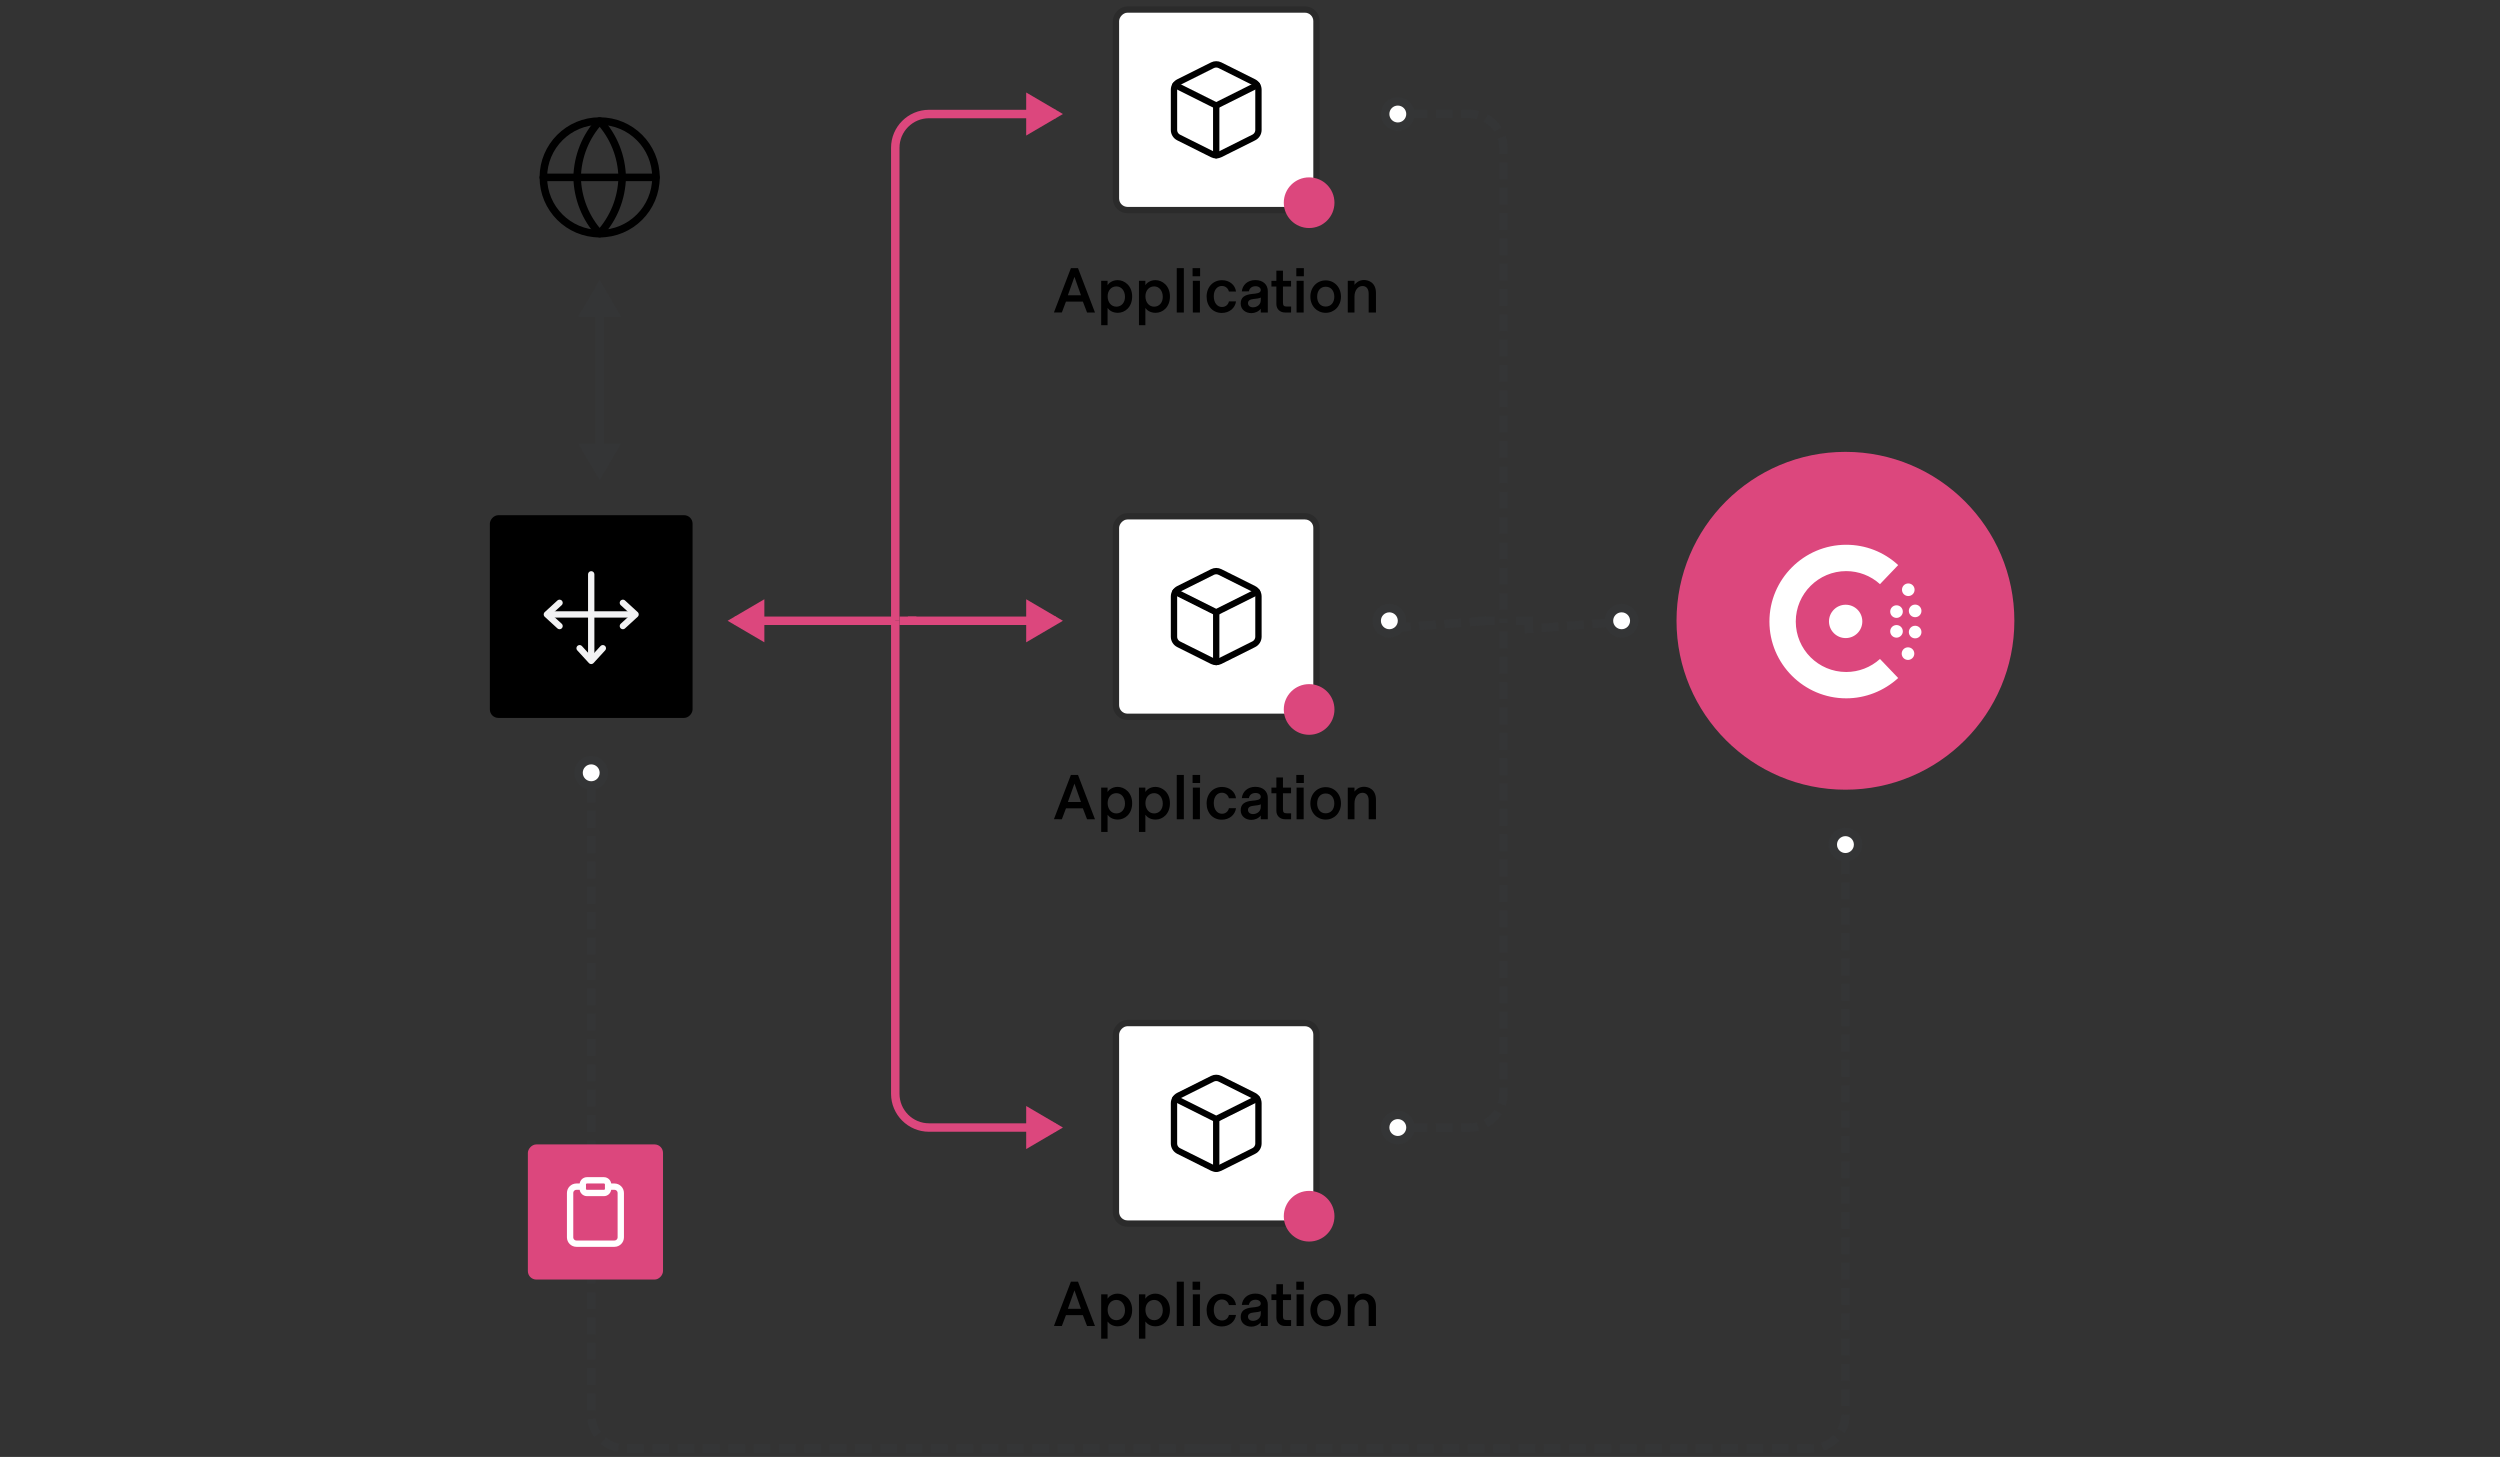 <svg fill="none" height="345" viewBox="0 0 592 345" width="592" xmlns="http://www.w3.org/2000/svg" xmlns:xlink="http://www.w3.org/1999/xlink"><rect x="0" y="0" width="592" height="345" fill="#333333" stroke="none"/><clipPath id="a"><path d="m0 0h592v345h-592z"/></clipPath><clipPath id="b"><path d="m128 134h24v24h-24z"/></clipPath><clipPath id="c"><path d="m419 129h36v36.365h-36z"/></clipPath><g clip-path="url(#a)"><path d="m0-1h38" stroke="#dc477d" stroke-width="2" transform="matrix(1 -0 0 -1 174 146)"/><path d="m250 27h-30c-4.418 0-8 3.582-8 8v112" stroke="#dc477d" stroke-linejoin="round" stroke-width="2"/><path d="m250 267h-30c-4.418 0-8-3.582-8-8v-112" stroke="#dc477d" stroke-linejoin="round" stroke-width="2"/><path d="m172.3 147 8.7-5.1v10.2z" fill="#dc477d"/><path d="m251.7 267-8.7-5.1v10.2z" fill="#dc477d"/><path d="m251.7 27-8.7-5.1v10.2z" fill="#dc477d"/><g stroke-width="2"><path d="m328 27h20c4.418 0 8 3.582 8 8v112" stroke="#343536" stroke-dasharray="4 2" stroke-linejoin="round"/><path d="m328 267h20c4.418 0 8-3.582 8-8v-112" stroke="#343536" stroke-dasharray="4 2" stroke-linejoin="round"/><path d="m328 267c0 1.657 1.343 3 3 3s3-1.343 3-3-1.343-3-3-3-3 1.343-3 3z" fill="#fff" stroke="#343536" stroke-linecap="round" stroke-linejoin="round"/><path d="m328 27c0 1.657 1.343 3 3 3s3-1.343 3-3-1.343-3-3-3-3 1.343-3 3z" fill="#fff" stroke="#343536" stroke-linecap="round" stroke-linejoin="round"/><path d="m140 180v155c0 4.418 3.582 8 8 8h138" stroke="#343536" stroke-dasharray="4 2" stroke-linejoin="round"/><path d="m0-1h4" stroke="#343536" transform="matrix(1 -0 -0 -1 284 342)"/><path d="m140 180c-1.657 0-3 1.343-3 3s1.343 3 3 3 3-1.343 3-3-1.343-3-3-3z" fill="#fff" stroke="#343536" stroke-linecap="round" stroke-linejoin="round"/><path d="m437 197v138c0 4.418-3.582 8-8 8h-143" stroke="#343536" stroke-dasharray="4 2" stroke-linejoin="round"/><path d="m288 343h-4" stroke="#343536"/><path d="m437 197c1.657 0 3 1.343 3 3s-1.343 3-3 3-3-1.343-3-3 1.343-3 3-3z" fill="#fff" stroke="#343536" stroke-linecap="round" stroke-linejoin="round"/><path d="m0-1h35" stroke="#dc477d" transform="matrix(1 -0 0 -1 215 146)"/><path d="m0-1h4" stroke="#dc477d" transform="matrix(-1 0 0 1 217 148)"/></g><path d="m251.7 147-8.7 5.1v-10.2z" fill="#dc477d"/><path d="m0-1 26 2" stroke="#343536" stroke-dasharray="4 2" stroke-linejoin="round" stroke-width="2" transform="matrix(-1 0 0 1 352 148)"/><path d="m0-1h4" stroke="#343536" stroke-width="2" transform="matrix(1 -0 -0 -1 350 146)"/><path d="m326 147c0 1.657 1.343 3 3 3s3-1.343 3-3-1.343-3-3-3-3 1.343-3 3z" fill="#fff" stroke="#343536" stroke-linecap="round" stroke-linejoin="round" stroke-width="2"/><path d="m0-1 26 2" stroke="#343536" stroke-dasharray="4 2" stroke-linejoin="round" stroke-width="2" transform="matrix(-1 0 0 1 387 148)"/><path d="m387 147c0-1.657-1.343-3-3-3s-3 1.343-3 3 1.343 3 3 3 3-1.343 3-3z" fill="#fff" stroke="#343536" stroke-linecap="round" stroke-linejoin="round" stroke-width="2"/><path d="m0-1h4" stroke="#343536" stroke-width="2" transform="matrix(-1 0 0 1 363 148)"/><path d="m0-1h44" stroke="#343536" stroke-width="2" transform="matrix(-0 1 1 0 143 68)"/><path d="m142 66.3 5.1 8.7h-10.2z" fill="#343536"/><path d="m142 113.7-5.1-8.7h10.2z" fill="#343536"/><path d="m251.445 74 .975-2.58h4.005l.99 2.58h1.875l-4.02-10.5h-1.68l-4.02 10.485zm1.425-4.08 1.56-4.365 1.545 4.365zm7.889 7.08h1.515v-4.065c.405.555 1.17 1.14 2.43 1.14 1.665 0 3.39-1.32 3.39-3.87 0-2.595-1.86-3.87-3.435-3.87-1.32 0-2.175.795-2.385 1.2v-1.035h-1.515zm3.6-4.38c-1.215 0-2.07-1.02-2.07-2.46 0-1.365.855-2.34 2.07-2.34 1.2 0 2.04 1.035 2.04 2.49 0 1.35-.84 2.31-2.04 2.31zm5.347 4.38h1.515v-4.065c.405.555 1.17 1.14 2.43 1.14 1.665 0 3.39-1.32 3.39-3.87 0-2.595-1.86-3.87-3.435-3.87-1.32 0-2.175.795-2.385 1.2v-1.035h-1.515zm3.6-4.38c-1.215 0-2.07-1.02-2.07-2.46 0-1.365.855-2.34 2.07-2.34 1.2 0 2.04 1.035 2.04 2.49 0 1.35-.84 2.31-2.04 2.31zm5.348 1.38h1.68v-10.5h-1.68zm3.745-8.58h1.785v-1.92h-1.785zm.06 8.58h1.68v-7.5h-1.68zm6.866.105c1.755 0 3.15-1.125 3.36-2.73h-1.68c-.135.675-.69 1.32-1.65 1.32-1.08 0-1.935-.945-1.935-2.55 0-1.53.855-2.43 1.905-2.43.945 0 1.515.645 1.68 1.32h1.68c-.195-1.575-1.56-2.685-3.3-2.685-2.145 0-3.66 1.62-3.66 3.9 0 2.265 1.485 3.855 3.6 3.855zm7.004.045c.795 0 1.68-.345 2.22-1.035v.885h1.665v-5.07c0-1.485-1.065-2.61-2.97-2.61-1.83 0-3.045 1.185-3.18 2.685l1.68-.015c.075-.555.525-1.215 1.575-1.215.765 0 1.23.42 1.23.9 0 .78-1.065.84-2.025.93-.855.075-1.575.285-2.07.675-.465.375-.66.96-.66 1.605 0 1.44 1.2 2.265 2.535 2.265zm.27-1.38c-.69-.045-1.08-.465-1.08-.99 0-.585.48-.9 1.305-.975.735-.06 1.41-.165 1.74-.345l-.015.675c-.03 1.185-1.125 1.68-1.95 1.635zm7.698 1.23h1.425l.015-1.41h-1.02c-.72 0-.915-.24-.915-.99v-3.75h1.92v-1.35h-1.92v-2.4h-1.56v2.4h-1.17v1.35h1.17v4.155c0 1.17.855 1.995 2.055 1.995zm2.67-8.58h1.785v-1.92h-1.785zm.06 8.58h1.68v-7.5h-1.68zm6.897.075c2.025 0 3.615-1.59 3.615-3.825 0-2.265-1.59-3.855-3.615-3.855-2.04 0-3.63 1.59-3.63 3.855 0 2.235 1.59 3.825 3.63 3.825zm-.015-1.485c-1.29 0-2.01-1.02-2.01-2.34 0-1.35.735-2.355 2.025-2.355 1.305 0 2.04 1.02 2.04 2.37 0 1.32-.735 2.325-2.055 2.325zm5.242 1.41h1.59v-3.78c0-1.545.885-2.49 1.875-2.49.84 0 1.485.525 1.485 1.845v4.425h1.725v-4.605c0-2.535-1.8-3.09-2.835-3.09-1.215 0-1.965.735-2.25 1.14v-.945h-1.59z" fill="#000"/><path d="m251.445 194 .975-2.58h4.005l.99 2.58h1.875l-4.02-10.5h-1.68l-4.02 10.485zm1.425-4.08 1.56-4.365 1.545 4.365zm7.889 7.08h1.515v-4.065c.405.555 1.17 1.14 2.43 1.14 1.665 0 3.39-1.32 3.39-3.87 0-2.595-1.86-3.87-3.435-3.87-1.32 0-2.175.795-2.385 1.2v-1.035h-1.515zm3.6-4.38c-1.215 0-2.07-1.02-2.07-2.46 0-1.365.855-2.34 2.07-2.34 1.2 0 2.04 1.035 2.04 2.49 0 1.35-.84 2.31-2.04 2.31zm5.347 4.38h1.515v-4.065c.405.555 1.17 1.14 2.43 1.14 1.665 0 3.39-1.32 3.39-3.87 0-2.595-1.86-3.87-3.435-3.87-1.32 0-2.175.795-2.385 1.2v-1.035h-1.515zm3.6-4.38c-1.215 0-2.07-1.02-2.07-2.46 0-1.365.855-2.34 2.07-2.34 1.2 0 2.04 1.035 2.04 2.49 0 1.35-.84 2.31-2.04 2.31zm5.348 1.38h1.68v-10.5h-1.68zm3.745-8.58h1.785v-1.92h-1.785zm.06 8.58h1.68v-7.5h-1.68zm6.866.105c1.755 0 3.15-1.125 3.36-2.73h-1.68c-.135.675-.69 1.32-1.65 1.32-1.08 0-1.935-.945-1.935-2.55 0-1.53.855-2.43 1.905-2.43.945 0 1.515.645 1.68 1.32h1.68c-.195-1.575-1.56-2.685-3.3-2.685-2.145 0-3.66 1.62-3.66 3.9 0 2.265 1.485 3.855 3.6 3.855zm7.004.045c.795 0 1.68-.345 2.22-1.035v.885h1.665v-5.07c0-1.485-1.065-2.61-2.97-2.61-1.83 0-3.045 1.185-3.18 2.685l1.68-.015c.075-.555.525-1.215 1.575-1.215.765 0 1.23.42 1.23.9 0 .78-1.065.84-2.025.93-.855.075-1.575.285-2.07.675-.465.375-.66.96-.66 1.605 0 1.44 1.2 2.265 2.535 2.265zm.27-1.38c-.69-.045-1.08-.465-1.08-.99 0-.585.48-.9 1.305-.975.735-.06 1.41-.165 1.74-.345l-.015.675c-.03 1.185-1.125 1.68-1.95 1.635zm7.698 1.23h1.425l.015-1.41h-1.02c-.72 0-.915-.24-.915-.99v-3.75h1.92v-1.35h-1.92v-2.4h-1.56v2.4h-1.17v1.35h1.17v4.155c0 1.17.855 1.995 2.055 1.995zm2.67-8.58h1.785v-1.92h-1.785zm.06 8.58h1.68v-7.5h-1.68zm6.897.075c2.025 0 3.615-1.59 3.615-3.825 0-2.265-1.59-3.855-3.615-3.855-2.04 0-3.63 1.59-3.63 3.855 0 2.235 1.59 3.825 3.63 3.825zm-.015-1.485c-1.29 0-2.01-1.02-2.01-2.34 0-1.35.735-2.355 2.025-2.355 1.305 0 2.04 1.02 2.04 2.37 0 1.32-.735 2.325-2.055 2.325zm5.242 1.41h1.59v-3.78c0-1.545.885-2.49 1.875-2.49.84 0 1.485.525 1.485 1.845v4.425h1.725v-4.605c0-2.535-1.8-3.09-2.835-3.09-1.215 0-1.965.735-2.25 1.14v-.945h-1.59z" fill="#000"/><path d="m251.445 314 .975-2.58h4.005l.99 2.58h1.875l-4.02-10.5h-1.68l-4.02 10.485zm1.425-4.08 1.56-4.365 1.545 4.365zm7.889 7.08h1.515v-4.065c.405.555 1.17 1.14 2.43 1.14 1.665 0 3.39-1.32 3.39-3.87 0-2.595-1.86-3.87-3.435-3.87-1.32 0-2.175.795-2.385 1.2v-1.035h-1.515zm3.6-4.38c-1.215 0-2.07-1.02-2.07-2.46 0-1.365.855-2.34 2.07-2.34 1.2 0 2.04 1.035 2.04 2.49 0 1.35-.84 2.31-2.04 2.31zm5.347 4.38h1.515v-4.065c.405.555 1.17 1.14 2.43 1.14 1.665 0 3.39-1.32 3.39-3.87 0-2.595-1.86-3.87-3.435-3.87-1.32 0-2.175.795-2.385 1.2v-1.035h-1.515zm3.6-4.38c-1.215 0-2.07-1.02-2.07-2.46 0-1.365.855-2.34 2.07-2.34 1.2 0 2.04 1.035 2.04 2.49 0 1.35-.84 2.31-2.04 2.31zm5.348 1.38h1.68v-10.5h-1.68zm3.745-8.58h1.785v-1.92h-1.785zm.06 8.58h1.68v-7.5h-1.68zm6.866.105c1.755 0 3.15-1.125 3.36-2.73h-1.68c-.135.675-.69 1.32-1.65 1.32-1.08 0-1.935-.945-1.935-2.55 0-1.53.855-2.43 1.905-2.43.945 0 1.515.645 1.68 1.32h1.68c-.195-1.575-1.56-2.685-3.3-2.685-2.145 0-3.66 1.62-3.66 3.9 0 2.265 1.485 3.855 3.6 3.855zm7.004.045c.795 0 1.68-.345 2.22-1.035v.885h1.665v-5.07c0-1.485-1.065-2.61-2.97-2.61-1.83 0-3.045 1.185-3.18 2.685l1.68-.015c.075-.555.525-1.215 1.575-1.215.765 0 1.23.42 1.23.9 0 .78-1.065.84-2.025.93-.855.075-1.575.285-2.07.675-.465.375-.66.96-.66 1.605 0 1.44 1.2 2.265 2.535 2.265zm.27-1.38c-.69-.045-1.08-.465-1.08-.99 0-.585.48-.9 1.305-.975.735-.06 1.41-.165 1.74-.345l-.015.675c-.03 1.185-1.125 1.68-1.95 1.635zm7.698 1.23h1.425l.015-1.41h-1.02c-.72 0-.915-.24-.915-.99v-3.75h1.92v-1.35h-1.92v-2.4h-1.56v2.4h-1.17v1.35h1.17v4.155c0 1.17.855 1.995 2.055 1.995zm2.67-8.58h1.785v-1.92h-1.785zm.06 8.58h1.68v-7.5h-1.68zm6.897.075c2.025 0 3.615-1.59 3.615-3.825 0-2.265-1.59-3.855-3.615-3.855-2.04 0-3.63 1.59-3.63 3.855 0 2.235 1.59 3.825 3.63 3.825zm-.015-1.485c-1.29 0-2.01-1.02-2.01-2.34 0-1.35.735-2.355 2.025-2.355 1.305 0 2.04 1.02 2.04 2.37 0 1.32-.735 2.325-2.055 2.325zm5.242 1.41h1.59v-3.78c0-1.545.885-2.49 1.875-2.49.84 0 1.485.525 1.485 1.845v4.425h1.725v-4.605c0-2.535-1.8-3.09-2.835-3.09-1.215 0-1.965.735-2.25 1.14v-.945h-1.59z" fill="#000"/><rect fill="#fff" height="46" rx="2" transform="matrix(-1 0 0 1 311 3)" width="46"/><rect height="47.5" rx="2.75" stroke="#000" stroke-opacity=".16" stroke-width="1.5" transform="matrix(-1 0 0 1 312.5 3)" width="47.5" x=".75" y="-.75"/><rect fill="#000" height="48" rx="2" transform="matrix(-1 0 0 1 164 122)" width="48"/><rect fill="#fff" height="46" rx="2" transform="matrix(-1 0 0 1 311 123)" width="46"/><rect height="47.5" rx="2.75" stroke="#000" stroke-opacity=".16" stroke-width="1.5" transform="matrix(-1 0 0 1 312.5 123)" width="47.5" x=".75" y="-.75"/><rect fill="#fff" height="46" rx="2" transform="matrix(-1 0 0 1 311 243)" width="46"/><rect height="47.5" rx="2.75" stroke="#000" stroke-opacity=".16" stroke-width="1.5" transform="matrix(-1 0 0 1 312.5 243)" width="47.5" x=".75" y="-.75"/><path d="m288.89 15.449 8 4c.68.338 1.11 1.031 1.11 1.79v9.53c0 .759-.43 1.452-1.11 1.79l-8 4c-.563.282-1.227.282-1.79 0l-8-4c-.679-.342-1.105-1.04-1.1-1.8v-9.52c0-.759.43-1.452 1.11-1.79l8-4c.561-.279 1.219-.279 1.78 0z" style="fill-rule:evenodd;clip-rule:evenodd;stroke:#000;stroke-width:1.5;stroke-linecap:round;stroke-linejoin:round"/><path d="m278.32 20.16 9.68 4.84 9.68-4.84" stroke="#000" stroke-linecap="round" stroke-linejoin="round" stroke-width="1.5"/><path d="m288 36.76v-11.76" stroke="#000" stroke-linecap="round" stroke-linejoin="round" stroke-width="1.5"/><g clip-path="url(#b)"><g stroke="#f2f2f3" stroke-linecap="round" stroke-linejoin="round" stroke-width="1.5"><path d="m147.5 148.25 3-2.75-3-2.75"/><path d="m137.25 153.5 2.75 3 2.75-3"/><path d="m132.5 142.75-3 2.75 3 2.75"/></g><path d="m140.75 136c0-.414-.336-.75-.75-.75s-.75.336-.75.75zm-10.75 10.25h10v-1.5h-10zm10 0h10v-1.5h-10zm-.75-.75v10.5h1.5v-10.5zm1.5 0v-9.5h-1.5v9.5z" fill="#f2f2f3"/></g><path d="m288.89 135.449 8 4c.68.338 1.11 1.031 1.11 1.79v9.53c0 .759-.43 1.452-1.11 1.79l-8 4c-.563.282-1.227.282-1.79 0l-8-4c-.679-.342-1.105-1.04-1.1-1.8v-9.52c0-.759.43-1.452 1.11-1.79l8-4c.561-.278 1.219-.278 1.78 0z" style="fill-rule:evenodd;clip-rule:evenodd;stroke:#000;stroke-width:1.5;stroke-linecap:round;stroke-linejoin:round"/><path d="m278.32 140.16 9.68 4.84 9.68-4.84" stroke="#000" stroke-linecap="round" stroke-linejoin="round" stroke-width="1.5"/><path d="m288 156.76v-11.76" stroke="#000" stroke-linecap="round" stroke-linejoin="round" stroke-width="1.5"/><path d="m288.89 255.449 8 4c.68.338 1.11 1.031 1.11 1.79v9.53c0 .759-.43 1.452-1.11 1.79l-8 4c-.563.282-1.227.282-1.79 0l-8-4c-.679-.342-1.105-1.04-1.1-1.8v-9.52c0-.759.43-1.452 1.11-1.79l8-4c.561-.278 1.219-.278 1.78 0z" style="fill-rule:evenodd;clip-rule:evenodd;stroke:#000;stroke-width:1.5;stroke-linecap:round;stroke-linejoin:round"/><path d="m278.32 260.16 9.68 4.84 9.68-4.84" stroke="#000" stroke-linecap="round" stroke-linejoin="round" stroke-width="1.5"/><path d="m288 276.76v-11.76" stroke="#000" stroke-linecap="round" stroke-linejoin="round" stroke-width="1.5"/><circle cx="310" cy="48" fill="#dc477d" r="6"/><circle cx="310" cy="168" fill="#dc477d" r="6"/><circle cx="310" cy="288" fill="#dc477d" r="6"/><circle cx="437" cy="147" fill="#dc477d" r="40"/><g clip-path="url(#c)" fill="#fff"><path d="m437.182 165.365c-10.02 0-18.182-8.162-18.182-18.183 0-10.02 8.162-18.182 18.182-18.182 4.579 0 8.926 1.692 12.31 4.811l-4.313 4.513c-2.19-1.991-5.044-3.086-7.997-3.086-6.569 0-11.944 5.342-11.944 11.944 0 6.603 5.342 11.945 11.944 11.945 2.953 0 5.807-1.095 7.997-3.086l4.313 4.513c-3.384 3.086-7.764 4.811-12.31 4.811z"/><path d="m451.815 156.273c-.829 0-1.493-.663-1.493-1.493 0-.829.664-1.493 1.493-1.493.83 0 1.493.664 1.493 1.493 0 .83-.696 1.493-1.493 1.493z"/><path d="m437.05 151.098c-2.157 0-3.948-1.759-3.948-3.948 0-2.157 1.758-3.949 3.948-3.949s3.948 1.759 3.948 3.949c0 2.189-1.758 3.948-3.948 3.948z"/><path d="m453.507 151.164c-.83 0-1.493-.664-1.493-1.493 0-.83.663-1.493 1.493-1.493.829 0 1.493.663 1.493 1.493 0 .829-.664 1.493-1.493 1.493z"/><path d="m449.095 150.998c-.83 0-1.493-.664-1.493-1.493 0-.83.663-1.493 1.493-1.493.829 0 1.493.663 1.493 1.493 0 .829-.697 1.493-1.493 1.493z"/><path d="m453.507 146.154c-.83 0-1.493-.663-1.493-1.493 0-.829.663-1.493 1.493-1.493.829 0 1.493.664 1.493 1.493 0 .83-.664 1.493-1.493 1.493z"/><path d="m449.095 146.32c-.83 0-1.493-.663-1.493-1.493 0-.829.663-1.493 1.493-1.493.829 0 1.493.664 1.493 1.493 0 .83-.697 1.493-1.493 1.493z"/><path d="m451.882 141.144c-.83 0-1.493-.663-1.493-1.493 0-.829.663-1.493 1.493-1.493.829 0 1.493.664 1.493 1.493 0 .83-.664 1.493-1.493 1.493z"/></g><rect fill="#dc477d" height="32" rx="2" transform="matrix(-1 0 0 1 157 271)" width="32"/><path d="m144 281h1.5c.828 0 1.5.672 1.5 1.5v10.5c0 .828-.672 1.5-1.5 1.5h-9c-.828 0-1.5-.672-1.5-1.5v-10.5c0-.828.672-1.5 1.5-1.5h1.5" stroke="#fff" stroke-linecap="round" stroke-linejoin="round" stroke-width="1.5"/><path d="m138 280.5c0-.552.448-1 1-1h4c.552 0 1 .448 1 1v1c0 .552-.448 1-1 1h-4c-.552 0-1-.448-1-1z" style="fill-rule:evenodd;clip-rule:evenodd;stroke:#fff;stroke-width:1.5;stroke-linecap:round;stroke-linejoin:round"/><path d="m141.999 55.333c7.364 0 13.334-5.97 13.334-13.333 0-7.364-5.97-13.333-13.334-13.333-7.363 0-13.333 5.97-13.333 13.333 0 7.364 5.97 13.333 13.333 13.333z" style="fill-rule:evenodd;clip-rule:evenodd;stroke:#000;stroke-width:1.787;stroke-linecap:round;stroke-linejoin:round"/><path d="m128.666 42h26.667" stroke="#000" stroke-linecap="round" stroke-linejoin="round" stroke-width="1.787"/><path d="m141.999 28.666c3.335 3.651 5.231 8.389 5.334 13.333-.103 4.944-1.999 9.682-5.334 13.333-3.335-3.651-5.23-8.389-5.333-13.333.103-4.944 1.998-9.682 5.333-13.333z" style="fill-rule:evenodd;clip-rule:evenodd;stroke:#000;stroke-width:1.787;stroke-linecap:round;stroke-linejoin:round"/></g></svg>